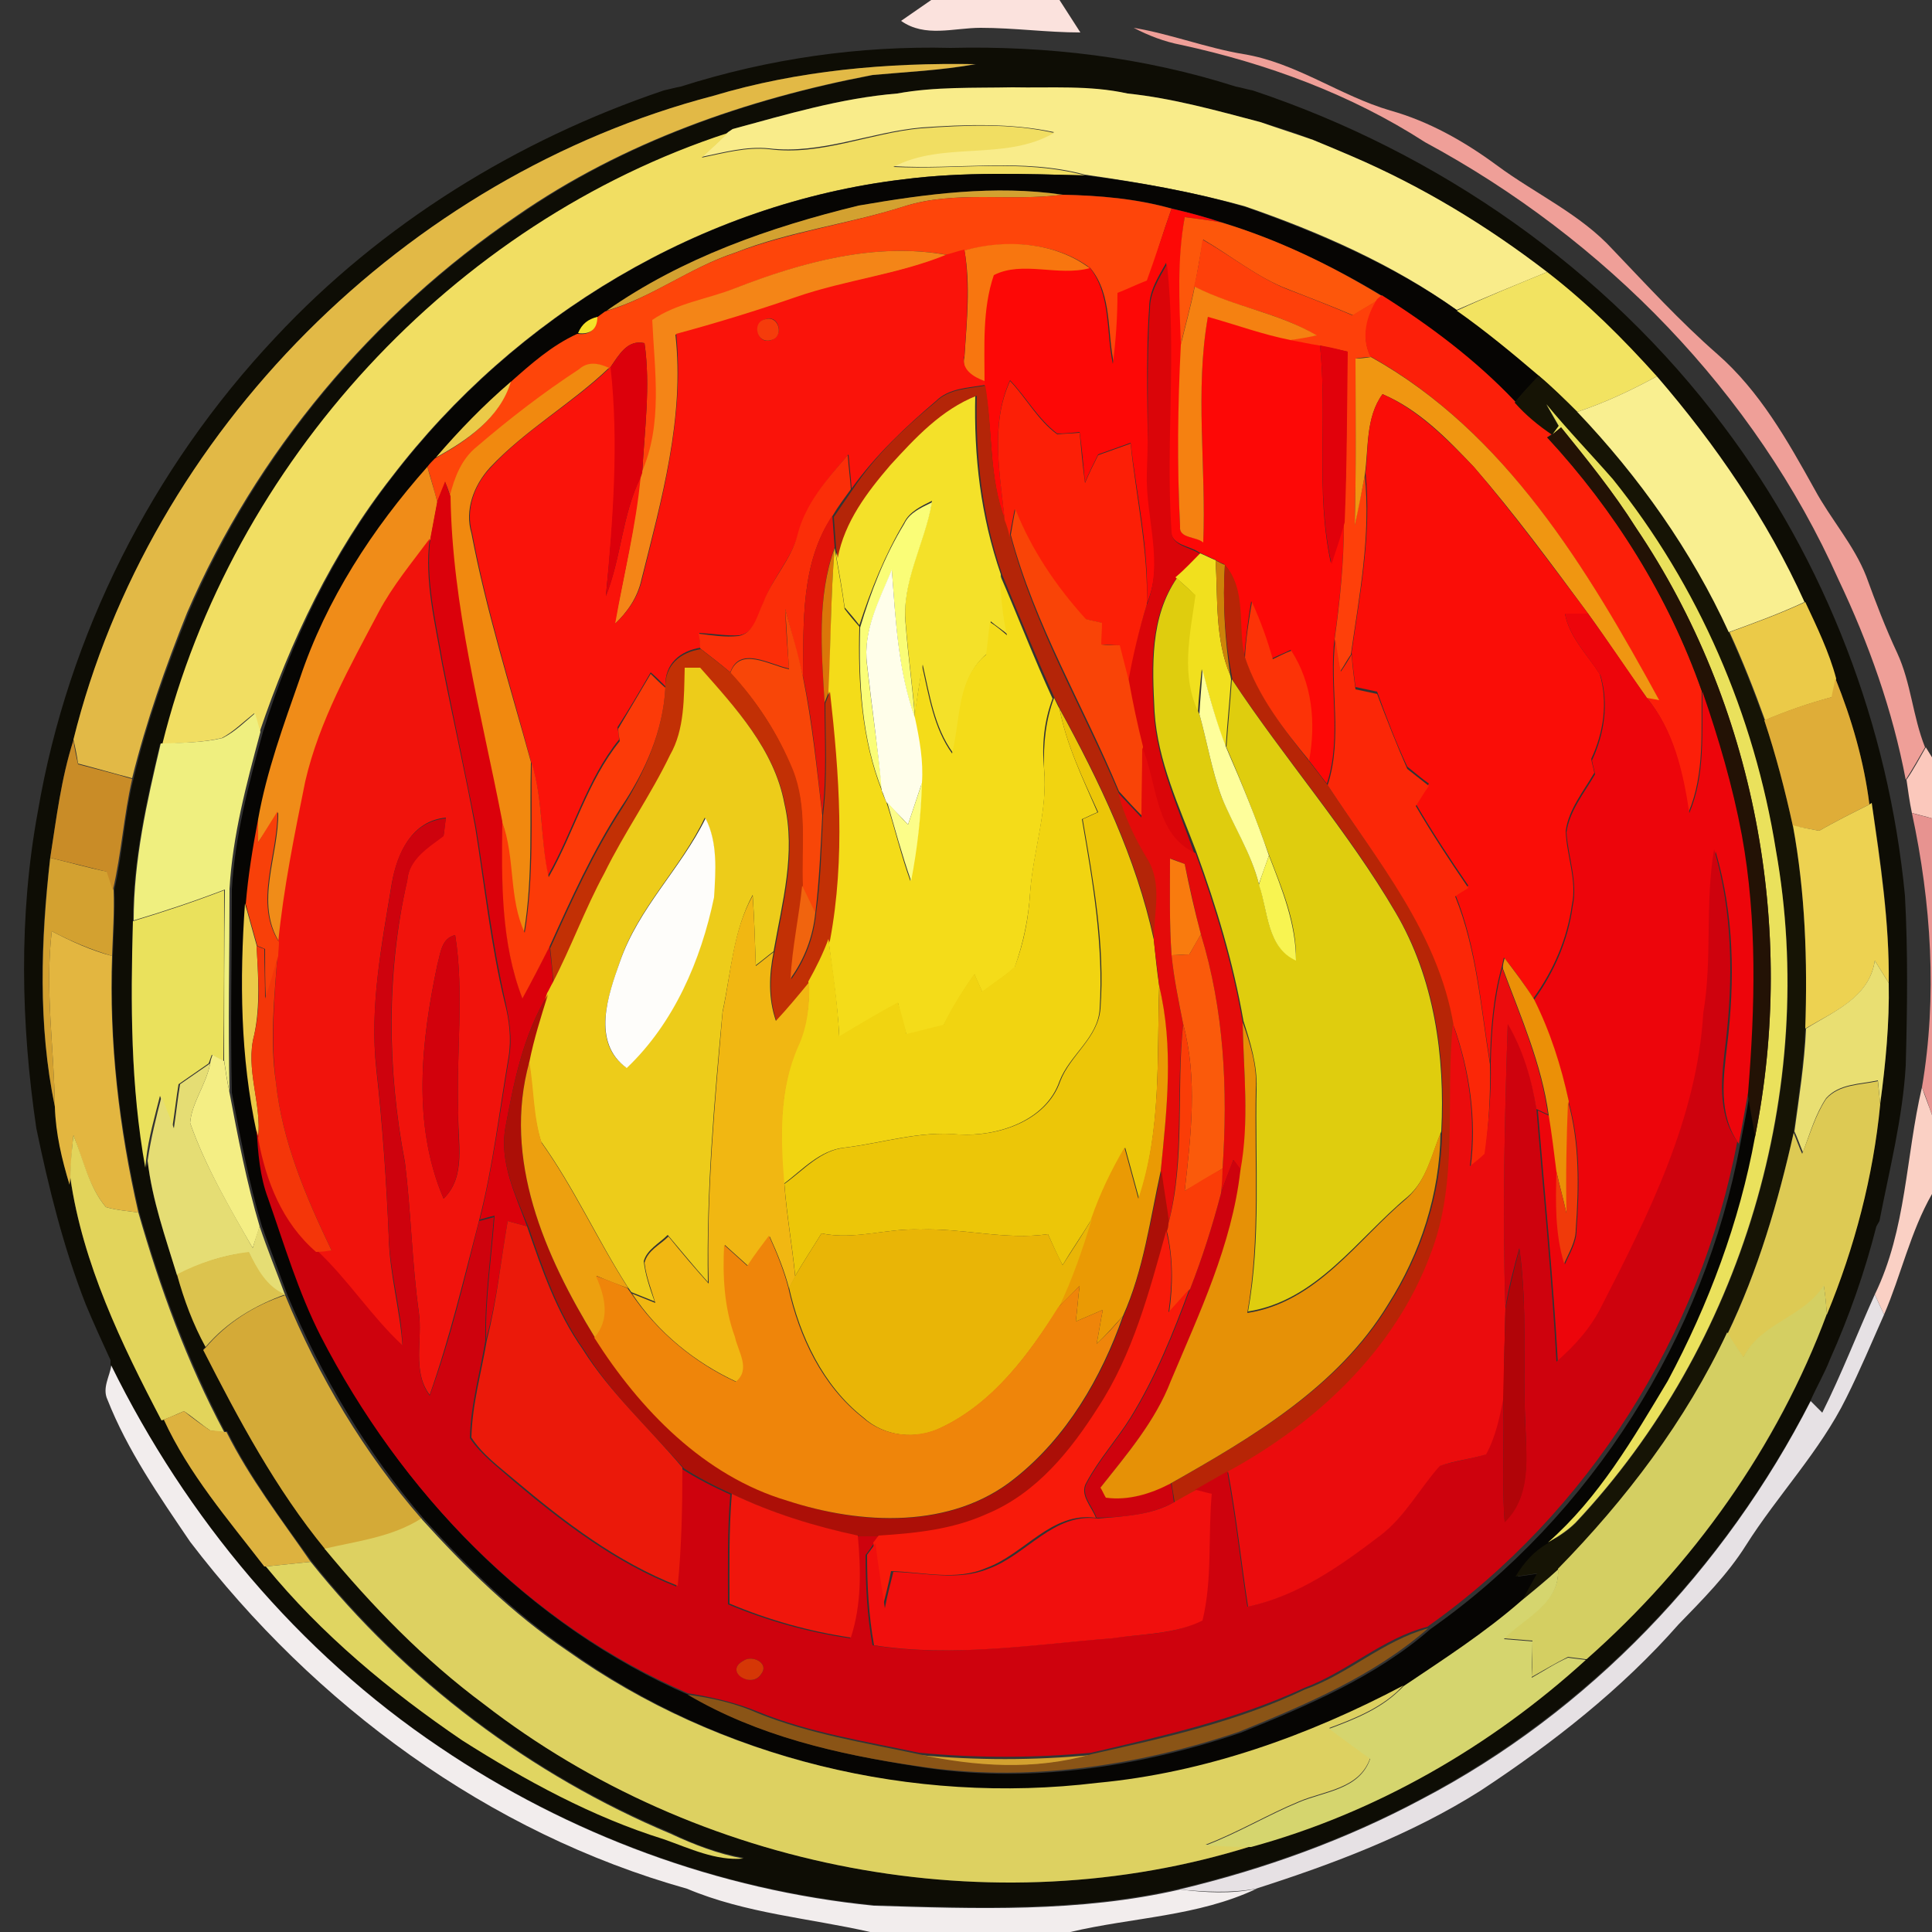 <?xml version="1.0" encoding="utf-8"?>
<!-- Generator: Adobe Illustrator 26.0.3, SVG Export Plug-In . SVG Version: 6.00 Build 0)  -->
<svg version="1.1" id="Layer_1" xmlns="http://www.w3.org/2000/svg" xmlns:xlink="http://www.w3.org/1999/xlink" x="0px" y="0px"
	 viewBox="0 0 250 250" style="enable-background:new 0 0 250 250;" xml:space="preserve">
<rect x="0" y="0" width="250" height="250" fill="#333333" stroke="none"/>
<style type="text/css">
	.st0{fill:#FBE2DD;}
	.st1{fill:#EF9F98;}
	.st2{fill:#0E0D05;}
	.st3{fill:#E2B946;}
	.st4{fill:#F9EC8A;}
	.st5{fill:#F1DE62;}
	.st6{fill:#060503;}
	.st7{fill:#D3A130;}
	.st8{fill:#FE450A;}
	.st9{fill:#FD0806;}
	.st10{fill:#FD570B;}
	.st11{fill:#F8760F;}
	.st12{fill:#FE400A;}
	.st13{fill:#F48517;}
	.st14{fill:#FA130A;}
	.st15{fill:#DA0509;}
	.st16{fill:#F2E361;}
	.st17{fill:#F58111;}
	.st18{fill:#FC1F09;}
	.st19{fill:#F4E129;}
	.st20{fill:#F53C0B;}
	.st21{fill:#DC000B;}
	.st22{fill:#E1010B;}
	.st23{fill:#F09611;}
	.st24{fill:#F1890F;}
	.st25{fill:#161405;}
	.st26{fill:#F9EF90;}
	.st27{fill:#EBCA48;}
	.st28{fill:#B42508;}
	.st29{fill:#FC1F06;}
	.st30{fill:#FA0D07;}
	.st31{fill:#EAE15C;}
	.st32{fill:#231205;}
	.st33{fill:#FB2E08;}
	.st34{fill:#F08C18;}
	.st35{fill:#DB010B;}
	.st36{fill:#FAFD77;}
	.st37{fill:#F94407;}
	.st38{fill:#E11309;}
	.st39{fill:#F1130C;}
	.st40{fill:#DB7609;}
	.st41{fill:#F4DC19;}
	.st42{fill:#F1E01E;}
	.st43{fill:#CD8309;}
	.st44{fill:#FFFEEA;}
	.st45{fill:#B72506;}
	.st46{fill:#DFCD0E;}
	.st47{fill:#F84608;}
	.st48{fill:#FC3307;}
	.st49{fill:#ED050B;}
	.st50{fill:#FB2707;}
	.st51{fill:#C23005;}
	.st52{fill:#EDCC1A;}
	.st53{fill:#FC3A08;}
	.st54{fill:#FEFE9B;}
	.st55{fill:#DFAD38;}
	.st56{fill:#F1D411;}
	.st57{fill:#EFEF7F;}
	.st58{fill:#ECC608;}
	.st59{fill:#C98C27;}
	.st60{fill:#E40B0A;}
	.st61{fill:#FBC8BC;}
	.st62{fill:#FCFD89;}
	.st63{fill:#EDD251;}
	.st64{fill:#F84009;}
	.st65{fill:#E79390;}
	.st66{fill:#CE020D;}
	.st67{fill:#FEFDFA;}
	.st68{fill:#F97B0E;}
	.st69{fill:#F8F451;}
	.st70{fill:#F1640E;}
	.st71{fill:#F1B712;}
	.st72{fill:#E3B640;}
	.st73{fill:#D2010C;}
	.st74{fill:#FA5A0B;}
	.st75{fill:#F43609;}
	.st76{fill:#EB9007;}
	.st77{fill:#E9DF72;}
	.st78{fill:#EB0C0D;}
	.st79{fill:#EA9A04;}
	.st80{fill:#AC0F07;}
	.st81{fill:#FA3D07;}
	.st82{fill:#E69106;}
	.st83{fill:#F4EE84;}
	.st84{fill:#E5DD74;}
	.st85{fill:#EDA00F;}
	.st86{fill:#DDCA54;}
	.st87{fill:#FAD0C4;}
	.st88{fill:#F03A0A;}
	.st89{fill:#E2D45B;}
	.st90{fill:#EB190A;}
	.st91{fill:#E9B506;}
	.st92{fill:#EF850A;}
	.st93{fill:#F81A0A;}
	.st94{fill:#DCC34E;}
	.st95{fill:#B10408;}
	.st96{fill:#D4CF62;}
	.st97{fill:#D4AA37;}
	.st98{fill:#E6E1E4;}
	.st99{fill:#F2EDED;}
	.st100{fill:#DDB23F;}
	.st101{fill:#F10F0D;}
	.st102{fill:#F0160C;}
	.st103{fill:#DDD161;}
	.st104{fill:#E0D561;}
	.st105{fill:#D5D56E;}
	.st106{fill:#8A5416;}
	.st107{fill:#D53706;}
</style>
<g id="_x23_fbe2ddff">
	<path class="st0" d="M120.5,0h16.6c0.9,1.4,1.8,2.8,2.7,4.2c-4.3,0-8.6-0.6-12.9-0.6c-3.5,0-7.2,1.3-10.3-0.9
		C117.9,1.8,119.2,0.9,120.5,0z"/>
</g>
<g id="_x23_ef9f98ff">
	<path class="st1" d="M146.7,3.6c4.8,0.8,9.4,2.6,14.2,3.4c6.8,1.1,12.5,5.4,19,7.3c5,1.4,9.6,4,13.8,7.1c5,3.7,10.8,6.3,15,10.9
		c4.4,4.6,8.7,9.3,13.5,13.5c5.5,4.8,9.1,11.2,12.6,17.5c2.1,3.9,5.1,7.2,6.7,11.3c1.2,3.3,2.5,6.7,4,9.9c1.8,3.9,2,8.2,3.6,12.2
		c-0.8,1.4-1.6,2.8-2.5,4.2c-1.7-9-4.8-17.7-8.7-25.9c-10.8-24.2-30.3-44.1-53.5-56.6c-9.6-6.2-20.5-10.2-31.6-12.6
		C150.7,5.4,148.6,4.6,146.7,3.6z"/>
</g>
<g id="_x23_0e0d05ff">
	<path class="st2" d="M88.1,11.2c11.3-3.6,23.1-5.3,34.9-5c12.5-0.3,25,1.2,36.9,5c0.6,0.1,1.6,0.4,2.2,0.5
		c24,8,45.7,23.1,60.9,43.4c13.3,17.6,21.4,38.9,23.5,60.8c0.4,7.3,0.3,14.7,0.1,22c-0.4,6.8-2.1,13.4-3.4,20.1l-0.4,0.7
		c-1.5,5.9-3.5,11.6-6,17.2c-0.7,1.8-1.7,3.5-2.5,5.3c-11.1,21.7-28.7,40.1-50.3,51.5c-9.9,5.3-20.5,9.1-31.4,11.7
		c-13,3-26.4,2.5-39.6,2.1c-20.1-2-39.5-9.2-56.2-20.5c-18.2-12.3-32.8-29.7-42.5-49.4c0-0.2,0-0.5,0-0.6c-1.1-2.4-2.2-4.8-3.2-7.2
		c-2.9-7.4-4.8-15.1-6.4-22.8c-2-13.5-2.3-27.5,0.2-41c3.9-22.9,14.8-44.4,30.7-61.3c13.7-14.7,31.3-25.6,50.3-32
		C86.4,11.6,87.5,11.3,88.1,11.2 M92.3,12.4C52.5,22.8,19.4,55.8,9.5,95.8c-1.6,4.9-2.2,10.1-3,15.2c-1.3,10.7-1.6,21.6,0.6,32.2
		C7.3,146.6,8,150,9,153.3l0.1-0.9c1.6,11.1,6.7,21.5,11.8,31.4l0.3-0.1c3.3,7,8.3,12.9,13,19l0.2,0c7.2,8.8,16,16.1,25.5,22.4
		c8.2,5.2,16.8,10,26.1,12.8c3.3,1.2,6.7,2.7,10.3,2.5c-3.3-0.6-6.4-1.7-9.4-3.2c-18.2-7.6-34.3-19.8-46.6-35.2
		c-3.9-5.4-7.9-10.8-10.9-16.8l-0.3,0c-4.7-9-8.3-18.6-11.1-28.4c-2.5-10.9-3.9-22-3.4-33.2c0.1-2.8,0.3-5.7,0.2-8.5
		c1.1-4.8,1.3-9.7,2.5-14.4c1.7-7.3,4.3-14.4,7.1-21.4c8.9-20.8,24-38.8,42.7-51.4c13.7-9.5,29.7-15.1,46-18.2
		c4.5-0.4,8.9-0.6,13.3-1.4C114.8,8.1,103.3,9.1,92.3,12.4 M94.8,16.7l-0.5,0.5C58.7,28.8,30.1,59.9,21.1,96.3l-0.4,0
		c-1.8,7.5-3.5,15.1-3.5,22.9c-0.3,10.7-0.4,21.4,1.8,31.9l0.1-1c0.5,5.1,2.3,9.9,3.8,14.8c1,3.2,2.2,6.4,3.7,9.4l-0.3,0.3
		c4.5,9,9.3,17.9,15.8,25.8c6.1,7.4,12.8,14.3,20.5,20.1c27.7,21.4,65.9,28.9,99.3,18.4c16.1-4.3,31-13,43.3-24.2l0.1,0
		c13.7-12.1,24.8-27.5,31.1-44.7c3.6-8.7,6-17.9,6.9-27.2c0.7-5.2,1.2-10.4,1.1-15.6c0.1-7.8-1-15.6-2.2-23.3l-0.3,0.2
		c-0.7-5.6-2.3-11-4.4-16.3c-0.9-3.4-2.5-6.7-4-9.9c-4.8-10.7-11.5-20.4-19.1-29.2c-4.4-4.8-9.1-9.4-14.2-13.5l0,0
		c-7.8-6-16.3-11.1-25.3-15c-1.7-0.7-3.3-1.4-5-2.1c-2.2-0.9-4.5-1.6-6.8-2.3c-5.7-1.5-11.3-3.1-17.2-3.7c-4.9-1-9.9-0.6-14.9-0.8
		c-5,0.1-10-0.1-14.9,0.8C108.8,12.7,101.8,14.8,94.8,16.7z"/>
</g>
<g id="_x23_e2b946ff">
	<path class="st3" d="M92.3,12.4c11-3.3,22.5-4.3,33.9-4.1c-4.4,0.8-8.9,1-13.3,1.4c-16.3,3.1-32.3,8.7-46,18.2
		C48.2,40.6,33.1,58.6,24.2,79.3c-2.8,7-5.3,14.1-7.1,21.4c-2.3-0.6-4.7-1.3-7-1.9c-0.1-0.8-0.4-2.3-0.6-3.1
		C19.4,55.8,52.5,22.8,92.3,12.4z"/>
</g>
<g id="_x23_f9ec8aff">
	<path class="st4" d="M94.8,16.7c7-1.9,14-4,21.3-4.6c4.9-0.9,10-0.7,14.9-0.8c5,0.1,10-0.3,14.9,0.8c5.8,0.6,11.5,2.2,17.2,3.7
		c2.3,0.8,4.5,1.5,6.8,2.3c1.7,0.7,3.4,1.4,5,2.1c9.1,3.9,17.5,9,25.3,15c-3.9,1.6-7.8,3.2-11.7,4.9c-8.3-5.9-17.8-10.1-27.4-13.4
		c-6.8-1.9-13.7-3.1-20.7-4.1c-8.1-2.2-16.6-0.6-24.8-1.1c6.5-3.4,14.3-0.8,20.8-4.4c-5.6-1.2-11.5-1-17.2-0.6
		c-6.6,0.6-13,3.5-19.7,2.7c-2.9-0.3-5.8,0.5-8.7,1.1c1.2-1.1,2.3-2.1,3.4-3.2L94.8,16.7z"/>
</g>
<g id="_x23_f1de62ff">
	<path class="st5" d="M99.5,19.3c6.7,0.9,13.1-2.1,19.7-2.7c5.7-0.4,11.6-0.7,17.2,0.6c-6.4,3.7-14.3,1-20.8,4.4
		c8.3,0.4,16.7-1.1,24.8,1.1c-7.8-0.2-15.7-0.5-23.5,0.5c-26.1,3.1-50.3,17.7-66.2,38.5c-7.7,9.8-13.1,21.2-17.1,33
		c-0.2-0.6-0.5-1.8-0.7-2.4c-1.4,1.1-2.7,2.4-4.2,3.2c-2.5,0.6-5.1,0.6-7.7,0.8c9-36.4,37.6-67.5,73.2-79.1
		c-1.1,1.1-2.3,2.2-3.4,3.2C93.7,19.8,96.6,19,99.5,19.3z"/>
</g>
<g id="_x23_060503ff">
	<path class="st6" d="M50.8,61.7C66.7,40.9,90.9,26.3,117,23.2c7.8-1,15.6-0.7,23.5-0.5c7,0.9,13.9,2.1,20.7,4.1
		c9.6,3.4,19.1,7.5,27.4,13.4c3.7,2.7,7.2,5.5,10.6,8.4c-1,1.1-2.1,2.2-3.1,3.4c-5.1-5.3-11.1-9.8-17.2-13.7
		c-6.5-3.9-13.4-7.2-20.7-9.5c-2.2-0.7-4.3-1.3-6.5-1.8c-4.6-1.3-9.3-1.7-14.1-1.8c-8.8-1.3-17.7-0.1-26.4,1.4
		c-11.5,2.8-22.9,6.7-32.6,13.6c-0.3,0.2-0.8,0.6-1.1,0.8c-1.2,0.2-2,0.9-2.5,2.1c-3.3,1.5-6.1,3.9-8.7,6.3c-3.5,3-6.8,6.3-9.7,9.8
		c-0.4,0.4-0.7,0.8-1,1.1c-7.1,8-13.1,17.2-16.6,27.4c-2.1,6-4.3,12-5.4,18.2c-0.7,3.6-1.3,7.3-1.6,11c-0.8,9.9-0.6,19.9,1.5,29.6
		c0.2,3,0.4,6,1.5,8.9c2.1,6,3.9,12.2,6.8,17.8c10.2,20,26.7,37.2,47.5,46.2c9,5.3,19.3,7.6,29.5,9.2c14,2.3,28.5,0.1,41.8-4.4
		c8.6-3.5,17.4-7.2,24.5-13.4c20.9-14.7,35.4-37.8,40.1-62.8c0.4-2.2,0.9-4.4,1.2-6.6c0.3,1.9,0.7,3.9,1,5.8
		c-2,11.1-6,21.8-11.3,31.6c-4.4,7.4-8.9,15.1-15.5,20.9c-1.9,1-3.2,2.5-4.2,4.3c0.7-0.1,2.1-0.3,2.8-0.4c-0.7,1.2-1.3,2.4-2,3.6
		c-4.7,4.2-10,7.5-15.2,11c-12.3,6.6-25.7,11.3-39.6,12.6c-23.9,2.9-48.9-3.1-68.6-17.1c-7.1-4.8-13.2-10.8-18.9-17.1
		c-7.4-8.6-13.3-18.5-17.7-29c-1.1-3-2.2-5.9-3.3-8.9c-1.7-5.7-2.8-11.5-3.9-17.3c-0.2-8.8,0-17.5,0-26.3c0.4-6.9,2.2-13.7,4-20.3
		C37.7,82.9,43.1,71.6,50.8,61.7z"/>
</g>
<g id="_x23_d3a130ff">
	<path class="st7" d="M111.1,26.6c8.7-1.5,17.6-2.7,26.4-1.4c-6.8,0.9-13.9-0.6-20.5,1.5c-7.2,2.3-14.8,3.2-21.9,6
		c-5.8,1.9-10.7,5.8-16.6,7.5C88.2,33.4,99.6,29.4,111.1,26.6z"/>
	<path class="st7" d="M6.5,111c2.5,0.6,4.9,1.3,7.4,1.8c0.2,0.6,0.6,1.8,0.8,2.4c0.1,2.8-0.1,5.7-0.2,8.5c-2.7-0.8-5.3-1.9-7.8-3.2
		c-0.9,7.6,0.3,15.1,0.4,22.7C4.9,132.6,5.3,121.7,6.5,111z"/>
	<path class="st7" d="M118.9,227.1c7.4,0.7,14.9,0.7,22.3,0C133.9,229.1,126.3,228.7,118.9,227.1z"/>
</g>
<g id="_x23_fe450aff">
	<path class="st8" d="M117,26.7c6.7-2.1,13.7-0.6,20.5-1.5c4.7,0.1,9.5,0.5,14.1,1.8c-1.1,3.1-2.1,6.3-3,9.5
		c-1.3,0.5-2.5,1.1-3.8,1.6c0,3.1-0.2,6.2-0.6,9.2c-1-4.2-0.2-9.1-3.1-12.6c-4.5-3.4-10.9-3.7-16.2-2.3c-0.6,0.1-1.7,0.5-2.2,0.6
		c-9.4-1.7-18.8,0.9-27.5,4.3c-3.5,1.5-7.5,2-10.7,4.1c0.3,6.6,1.5,13.5-1.4,19.8c0.3-5.6,1.1-11.2,0.3-16.8
		c-2.2-0.5-3.3,1.5-4.4,3.1l-0.2,0.2c-1.3-0.7-2.7-0.9-3.9,0.2c-4.6,3-9,6.4-13.1,10c-2,1.6-3,4-3.5,6.4c-0.2-0.6-0.4-1.3-0.7-1.9
		c-0.2,0.7-0.8,1.9-1,2.6c-0.4-1.5-0.8-3-1.3-4.6c0.3-0.4,0.7-0.8,1-1.1c4.1-2.2,8.3-5.2,9.7-9.8c2.7-2.4,5.4-4.8,8.7-6.3
		c1.6,0.2,2.4-0.5,2.5-2.1c0.3-0.2,0.8-0.6,1.1-0.8c5.9-1.7,10.8-5.6,16.6-7.5C102.2,30,109.8,29,117,26.7z"/>
</g>
<g id="_x23_fd0806ff">
	<path class="st9" d="M151.6,27c2.2,0.5,4.4,1.1,6.5,1.8c-1.6-0.3-3.2-0.5-4.8-0.7c-0.9,5.4-0.7,10.9-0.4,16.4
		c-0.4,7.8-0.6,15.7-0.2,23.5c-0.2,1.7,2.1,1.4,3,2.1c0.4-9.7-1.1-19.5,0.6-29.2c3.6,0.9,7.1,2.3,10.7,3c1.3,0.2,2.5,0.5,3.8,0.7
		c1,9.4-0.6,19,1.4,28.2c0.6-1.8,1.2-3.6,1.7-5.4c0,5.1-0.5,10.1-1.2,15.1c-0.8,6.3,1,12.8-1,18.9c-0.8-1-1.6-2.1-2.4-3.1
		c0.8-4.9,0.4-10-2.3-14.2c-0.8,0.4-1.6,0.7-2.4,1.1c-0.8-2.5-1.6-5-2.7-7.4c-0.4,2.4-0.7,4.8-0.9,7.2c-1-4,0.3-8.7-2.6-12
		c-0.3-0.1-0.9-0.4-1.2-0.6c-0.5-0.2-1.5-0.7-2-0.9c-1.2-0.9-3.6-0.9-3.7-2.8c-0.8-11.5,0.6-23.1-0.6-34.7c-1,1.8-2.2,3.6-2.2,5.8
		c-0.5,7-0.1,14-0.2,21c-0.3,5.8,2.3,11.7-0.1,17.3c0.3-7-1.3-13.9-2.1-20.8c-1.4,0.5-2.8,1-4.2,1.5c-0.6,1.2-1.2,2.4-1.7,3.6
		c-0.2-2.2-0.4-4.4-0.7-6.5c-1,0.1-1.9,0.2-2.9,0.2c-2.5-1.9-4-4.7-6.1-6.9c-2.6,5.7-1.3,12.1-0.7,18c-2.1-5.5-1.5-11.6-2.6-17.4
		c0-0.1,0-0.4-0.1-0.5c0-4.6-0.3-9.4,1.2-13.9c3.8-1.9,8.3,0.2,12.4-0.9c2.9,3.5,2.2,8.4,3.1,12.6c0.4-3.1,0.6-6.1,0.6-9.2
		c1.3-0.5,2.5-1.1,3.8-1.6C149.5,33.3,150.5,30.1,151.6,27z"/>
</g>
<g id="_x23_fd570bff">
	<path class="st10" d="M153.3,28.1c1.6,0.2,3.2,0.4,4.8,0.7c7.3,2.2,14.1,5.5,20.7,9.5l-0.4,0.5c-1.1,0.7-2.2,1.3-3.3,2
		c-2.8-1.2-5.7-2.3-8.5-3.4c-3.9-1.5-7.3-4.3-10.9-6.4c-0.4,2-0.7,4-1.1,6c-0.5,2.5-1.2,5-1.8,7.5C152.6,39.1,152.3,33.6,153.3,28.1
		z"/>
</g>
<g id="_x23_f8760fff">
	<path class="st11" d="M124.8,32.4c5.3-1.5,11.7-1.1,16.2,2.3c-4.1,1.1-8.7-1-12.4,0.9c-1.5,4.4-1.2,9.2-1.2,13.9
		c-1.4-0.6-3.1-1.5-2.6-3.3C125.1,41.5,125.6,36.9,124.8,32.4z"/>
</g>
<g id="_x23_fe400aff">
	<path class="st12" d="M155.6,31c3.7,2.1,7,4.8,10.9,6.4c2.9,1.1,5.7,2.2,8.5,3.4c1.1-0.7,2.2-1.3,3.3-2c-1.4,2.3-2.2,4.9-0.9,7.4
		c-0.5,0-1.5,0.1-2,0.2c0,7.2,0.1,14.4-0.1,21.6c0.4-2.2,0.9-4.3,1.3-6.5c0.8,7.8-0.7,15.5-1.8,23.2c-0.5,0.7-0.9,1.5-1.4,2.2
		c-0.2-1.4-0.5-2.8-0.7-4.2c0.7-5,1.2-10,1.2-15.1c0.4-7.4,0.3-14.7,0.4-22.1c-1.2-0.3-2.4-0.5-3.6-0.8c-1.3-0.2-2.6-0.5-3.8-0.7
		c0.9-0.2,2.6-0.5,3.4-0.6c-4.9-3-10.8-3.7-15.8-6.3C155,35.1,155.3,33,155.6,31z"/>
</g>
<g id="_x23_f48517ff">
	<path class="st13" d="M95.1,37.3c8.7-3.4,18.2-6,27.5-4.3c-6.3,2.5-13.1,3.3-19.5,5.5c-5.2,1.8-10.4,3.4-15.7,4.8
		C88.6,54.1,85.6,64.6,83,75c-0.5,2.3-1.8,4.2-3.5,5.8c1.2-6.3,2.7-12.6,3.3-19l0.2-0.6c2.8-6.3,1.7-13.2,1.4-19.8
		C87.6,39.2,91.6,38.7,95.1,37.3z"/>
</g>
<g id="_x23_fa130aff">
	<path class="st14" d="M103.1,38.4c6.4-2.2,13.2-2.9,19.5-5.5c0.5-0.1,1.6-0.5,2.2-0.6c0.7,4.6,0.3,9.2,0,13.7
		c-0.5,1.8,1.2,2.8,2.6,3.3c0,0.1,0,0.4,0.1,0.5c-2.2,0.4-4.7,0.4-6.4,2.1c-4,3.4-7.8,7-10.9,11.3c-0.1-1.5-0.3-2.9-0.4-4.4
		c-2.7,3.1-5.4,6.3-6.5,10.3c-0.9,3.2-3.3,5.6-4.4,8.7c-0.8,1.6-1.1,4-3.2,4.4c-1.7,0.1-3.4-0.2-5.2-0.3c0,0.5,0.1,1.5,0.2,1.9
		c-2.7,0.4-4.7,2.1-4.6,5c-0.6-0.6-1.2-1.2-1.9-1.8c-1.4,2.4-2.8,4.8-4.3,7.1c0.1,0.5,0.2,1.1,0.2,1.6c-4.2,5.2-5.9,11.8-9.2,17.6
		c-1-4.9-0.6-10-2.2-14.8C66.1,88.8,63,79.1,61.1,69c-0.9-3.1,0.3-6.3,2.4-8.5C68,55.6,74,52.3,78.9,47.6l0.2-0.2
		c1.1,9.9,0.3,19.8-0.7,29.7c2-5,2.1-10.5,4.5-15.4c-0.6,6.4-2.2,12.7-3.3,19c1.7-1.6,3-3.5,3.5-5.8c2.6-10.4,5.5-20.9,4.4-31.7
		C92.7,41.8,97.9,40.2,103.1,38.4 M99.1,41.3c-1.8,0.4-1.1,3.4,0.7,2.7C101.5,43.5,100.8,40.7,99.1,41.3z"/>
</g>
<g id="_x23_da0509ff">
	<path class="st15" d="M148.8,40c0-2.2,1.2-4,2.2-5.8c1.3,11.5-0.2,23.1,0.6,34.7c0.1,1.8,2.5,1.9,3.7,2.8c-1,1-2.1,2.1-3.1,3.2
		c-3.5,5.1-3.2,11.4-2.9,17.3c0.4,6.5,3.2,12.4,5.3,18.4c-5.4-2.4-5-9-6.9-13.7c-0.6-2.8-1.3-5.6-1.8-8.4c0.5-3.4,1.4-6.7,2.4-10
		c2.4-5.6-0.1-11.5,0.1-17.3C148.7,54,148.3,47,148.8,40z"/>
</g>
<g id="_x23_f2e361ff">
	<path class="st16" d="M200.2,35.2L200.2,35.2c5.2,4,9.8,8.6,14.2,13.5c-3.3,1.8-6.7,3.4-10.3,4.6c-1.6-1.6-3.3-3.2-5-4.7
		c-3.4-2.9-6.9-5.8-10.6-8.4C192.4,38.4,196.3,36.8,200.2,35.2z"/>
</g>
<g id="_x23_f58111ff">
	<path class="st17" d="M152.8,44.6c0.6-2.5,1.3-5,1.8-7.5c5.1,2.6,10.9,3.4,15.8,6.3c-0.9,0.2-2.6,0.5-3.4,0.6
		c-3.6-0.7-7.1-2-10.7-3c-1.7,9.6-0.2,19.5-0.6,29.2c-0.9-0.8-3.2-0.5-3-2.1C152.3,60.2,152.4,52.4,152.8,44.6z"/>
</g>
<g id="_x23_fc1f09ff">
	<path class="st18" d="M178.8,38.2c6.2,3.9,12.2,8.4,17.2,13.7c1.4,1.6,3.1,3,4.9,4.2l-0.7,0.5c8.8,9.5,15.8,20.7,20,32.8
		c-0.1,5.2,0.4,10.7-1.7,15.7c-0.8-5.3-2-10.7-5.5-14.9c0.4,0.1,1.2,0.2,1.6,0.3c-9.3-17-19.9-34.7-37.3-44.4
		c-1.2-2.5-0.5-5.2,0.9-7.4L178.8,38.2z"/>
</g>
<g id="_x23_f4e129ff">
	<path class="st19" d="M74.8,43.1c0.5-1.2,1.3-1.8,2.5-2.1C77.3,42.6,76.4,43.3,74.8,43.1z"/>
	<path class="st19" d="M115,60.1c3.2-3.5,6.7-7.2,11.2-9c-0.2,7.9,0.7,15.7,3.3,23.2c0.1,2.6,0.3,5.2,0.9,7.8
		c-0.7-0.6-1.5-1.1-2.2-1.7c-0.2,1.4-0.3,2.8-0.5,4.2c-3.8,3.2-3.3,8.5-4.4,12.8c-2.4-3.3-3-7.5-3.9-11.4c-0.4,2.3-0.8,4.5-1,6.8
		c-0.3-4-0.9-8.1-1.2-12.1c-0.6-5.6,2.5-10.5,3.4-15.9c-1.4,0.7-2.9,1.4-3.6,2.8c-2.5,4.2-4.3,8.7-5.8,13.3
		c-0.6-0.8-1.2-1.5-1.9-2.3c-0.3-2.2-0.7-4.5-1.1-6.7C109.1,67.5,112.1,63.6,115,60.1z"/>
</g>
<g id="_x23_f53c0bff">
	<path class="st20" d="M99.1,41.3c1.7-0.5,2.4,2.3,0.7,2.7C97.9,44.6,97.2,41.6,99.1,41.3z"/>
</g>
<g id="_x23_dc000bff">
	<path class="st21" d="M79,47.5c1.1-1.5,2.1-3.6,4.4-3.1c0.8,5.6,0,11.2-0.3,16.8l-0.2,0.6c-2.4,4.8-2.5,10.4-4.5,15.4
		C79.3,67.3,80.1,57.3,79,47.5z"/>
</g>
<g id="_x23_e1010bff">
	<path class="st22" d="M170.8,44.7c1.2,0.2,2.4,0.5,3.6,0.8c-0.1,7.4-0.1,14.8-0.4,22.1c-0.5,1.8-1.1,3.6-1.7,5.4
		C170.2,63.7,171.8,54.1,170.8,44.7z"/>
</g>
<g id="_x23_f09611ff">
	<path class="st23" d="M175.4,46.4c0.5,0,1.5-0.1,2-0.2c17.4,9.7,28,27.4,37.3,44.4c-0.4-0.1-1.2-0.2-1.6-0.3
		c-2.6-3.6-5-7.3-7.6-10.9c-4.8-6.5-9.5-12.9-14.8-19c-3.5-3.7-7.1-7.4-11.8-9.4c-2.2,3-1.8,7-2.3,10.5c-0.4,2.2-0.8,4.3-1.3,6.5
		C175.5,60.8,175.4,53.6,175.4,46.4z"/>
</g>
<g id="_x23_f1890fff">
	<path class="st24" d="M74.9,47.8c1.2-1.1,2.6-0.8,3.9-0.2c-4.8,4.6-10.8,8-15.4,12.9c-2.1,2.3-3.3,5.5-2.4,8.5
		c1.9,10,5,19.8,7.7,29.6c-0.2,7.3,0.3,14.7-0.9,22c-2.2-4.5-1.2-9.7-2.9-14.3c-2.7-13.9-6.5-27.8-6.7-42.1c0.6-2.4,1.5-4.8,3.5-6.4
		C65.9,54.2,70.3,50.8,74.9,47.8z"/>
</g>
<g id="_x23_161405ff">
	<path class="st25" d="M199.1,48.6c1.8,1.5,3.4,3.1,5,4.7c8,8.4,14.8,18,19.6,28.5c1.7,3.7,3.2,7.5,4.6,11.4
		c1.5,4.5,2.7,9.1,3.7,13.7c1.6,8.7,1.9,17.5,1.6,26.3c-0.2,4.5-0.9,8.9-1.5,13.3c-2,9-4.6,17.9-8.6,26.1
		c-5.4,11.4-13.1,21.6-21.9,30.6c-1.6,1.3-3.2,2.6-4.7,4c0.7-1.2,1.3-2.4,2-3.6c-0.7,0.1-2.1,0.3-2.8,0.4c1.1-1.8,2.4-3.3,4.2-4.3
		c1.3-0.8,2.6-1.6,3.6-2.6c21.5-22.9,31.5-56.1,25.9-87c-2.8-17.4-10.1-34.2-21.1-48c-2.8-3.3-5.9-6.4-8.6-9.7
		c0.4,0.7,1.2,2.1,1.6,2.8l-0.8,1.1c-1.8-1.2-3.5-2.6-4.9-4.2C197,50.8,198.1,49.7,199.1,48.6z"/>
</g>
<g id="_x23_f9ef90ff">
	<path class="st26" d="M204.1,53.3c3.6-1.2,7-2.8,10.3-4.6c7.6,8.8,14.3,18.6,19.1,29.2c-3.2,1.5-6.5,2.7-9.8,3.9
		C218.9,71.3,212.1,61.7,204.1,53.3z"/>
</g>
<g id="_x23_ebca48ff">
	<path class="st27" d="M56.4,59.2c3-3.5,6.2-6.8,9.7-9.8C64.7,54.1,60.4,57,56.4,59.2z"/>
	<path class="st27" d="M223.8,81.8c3.3-1.2,6.6-2.4,9.8-3.9c1.5,3.2,3.1,6.5,4,9.9c-0.1,0.6-0.4,1.8-0.5,2.4c-3,0.8-5.9,1.8-8.7,3
		C227,89.3,225.5,85.5,223.8,81.8z"/>
	<path class="st27" d="M33.2,146.5c-2.1-9.7-2.2-19.7-1.5-29.6c0.5,1.8,1,3.6,1.5,5.4c0.2,3.9,0.5,7.8-0.3,11.6
		c-1.2,4.4,1,8.9,0.5,13.4L33.2,146.5z"/>
</g>
<g id="_x23_b42508ff">
	<path class="st28" d="M121.1,52c1.7-1.7,4.2-1.7,6.4-2.1c1,5.8,0.4,11.8,2.6,17.4c0.2,0.5,0.5,1.6,0.7,2.2
		c3.1,11.7,9.3,22.1,14,33.2c0.9,3.1,2.2,6,3.9,8.8c1.9,3.1,0.8,6.8,0.7,10.2c-2.3-10.6-7-20.4-12.2-29.9c-0.2-0.4-0.5-1.1-0.7-1.4
		c-2.4-5.3-4.6-10.7-6.8-16c-2.6-7.5-3.5-15.3-3.3-23.2c-4.6,1.8-8,5.5-11.2,9c-3,3.5-5.9,7.3-6.8,12l-0.2-1.2
		c-0.1-1.4-0.2-2.7-0.3-4.1c0.8-1.2,1.6-2.3,2.4-3.5C113.2,59,117,55.4,121.1,52z"/>
</g>
<g id="_x23_fc1f06ff">
	<path class="st29" d="M130,67.3c-0.6-6-1.9-12.3,0.7-18c2.1,2.2,3.6,5.1,6.1,6.9c1-0.1,1.9-0.1,2.9-0.2c0.2,2.2,0.4,4.3,0.7,6.5
		c0.5-1.2,1.1-2.4,1.7-3.6c1.4-0.5,2.8-1,4.2-1.5c0.7,6.9,2.3,13.8,2.1,20.8c-1,3.3-1.8,6.6-2.4,10c-0.4-1.6-0.8-3.1-1.2-4.7
		c-0.8,0-1.6-0.1-2.4-0.1c0-0.9,0.1-1.9,0.1-2.8c-0.7-0.2-1.4-0.3-2.1-0.5c-3.8-4.2-7-8.9-9.1-14.2c-0.2,0.9-0.5,2.7-0.7,3.6
		C130.6,68.9,130.2,67.8,130,67.3z"/>
</g>
<g id="_x23_fa0d07ff">
	<path class="st30" d="M178.9,51c4.7,2.1,8.3,5.8,11.8,9.4c5.2,6.1,10,12.6,14.8,19c-0.7,0-2.2,0-3,0c0.6,3.1,2.9,5.3,4.5,7.8
		c1.1,3.7,0.5,7.6-1.1,11c0.1,0.6,0.3,1.2,0.4,1.8c-1.4,2.4-3.3,4.7-3.7,7.5c0.1,3.2,1.5,6.4,0.8,9.6c-0.6,4.4-2.4,8.5-5,12.1
		c-1.1-1.8-2.4-3.6-3.8-5.3c-0.1,0.3-0.2,1-0.3,1.3c-1.1,3.9-1.4,8.1-1.5,12.2c-1.2-7.3-1.7-14.8-4.5-21.7c0.6-0.4,1.2-0.7,1.7-1.1
		c-2.4-3.5-4.7-7-6.8-10.6c0.6-0.9,1.1-1.7,1.7-2.6c-1-0.7-1.9-1.5-2.8-2.2c-1.5-3.2-2.7-6.4-3.9-9.7c-0.9-0.2-1.9-0.4-2.8-0.6
		c-0.2-1.5-0.4-3-0.5-4.5c1.1-7.7,2.6-15.4,1.8-23.2C177.1,58,176.7,54,178.9,51z"/>
</g>
<g id="_x23_eae15cff">
	<path class="st31" d="M200.1,52.3c2.8,3.4,5.8,6.5,8.6,9.7c11.1,13.8,18.3,30.5,21.1,48c5.5,30.9-4.4,64.1-25.9,87
		c-1.1,1.1-2.4,1.9-3.6,2.6c6.6-5.8,11-13.4,15.5-20.9c5.3-9.9,9.3-20.6,11.3-31.6c5.4-26.9,0-56-15.4-78.8c-2.9-4.6-6.3-8.8-9.7-13
		l-1.1,0.9l0.8-1.1C201.3,54.4,200.5,53,200.1,52.3z"/>
	<path class="st31" d="M17.2,119.2c4-1.2,7.9-2.5,11.8-4c0,7.4,0,14.7-0.1,22.1c-0.4-0.2-1.1-0.6-1.5-0.8c-0.1,0.3-0.3,0.8-0.4,1.1
		c-1.3,0.9-2.6,1.8-3.9,2.7c-0.3,1.8-0.5,3.7-0.8,5.6c-0.5-1.4-1.1-2.7-1.6-4.1c-0.7,2.8-1.5,5.5-1.8,8.3l-0.1,1
		C16.9,140.6,16.9,129.9,17.2,119.2z"/>
</g>
<g id="_x23_231205ff">
	<path class="st32" d="M200.9,56.2l1.1-0.9c3.4,4.2,6.8,8.4,9.7,13c15.4,22.8,20.8,51.9,15.4,78.8c-0.3-1.9-0.7-3.9-1-5.8
		c0.9-11.1,1.2-22.3-0.8-33.3c-1.1-6.3-3-12.5-5.1-18.6c-4.3-12.2-11.3-23.4-20-32.8L200.9,56.2z"/>
</g>
<g id="_x23_fb2e08ff">
	<path class="st33" d="M103.2,69.2c1-4,3.8-7.2,6.5-10.3c0.1,1.5,0.3,2.9,0.4,4.4c-0.8,1.1-1.7,2.3-2.4,3.5
		c-4.1,6.1-3.7,13.7-3.8,20.8c-0.7-2.9-1.5-5.8-2.3-8.8c0.1,2.6,0.3,5.2,0.5,7.7c-2.5-0.5-6.4-3-7.6,0.5c-1.3-1.1-2.6-2.1-3.9-3.1
		c0-0.5-0.1-1.5-0.2-1.9c1.7,0.2,3.4,0.5,5.2,0.3c2-0.4,2.4-2.8,3.2-4.4C99.9,74.9,102.4,72.4,103.2,69.2z"/>
</g>
<g id="_x23_f08c18ff">
	<path class="st34" d="M55.3,60.4c0.4,1.5,0.9,3,1.3,4.6c-0.3,1.6-0.6,3.2-0.9,4.8c-2.3,3.1-4.8,6-6.6,9.5c-3.7,7-7.7,14.1-9.4,21.9
		c-1.4,6.9-2.8,13.8-3.5,20.8c-3.3-5.2-0.1-11.3-0.2-16.9c-0.8,1.3-1.7,2.6-2.6,3.9c0-0.8,0-2.3,0-3c1.1-6.2,3.3-12.2,5.4-18.2
		C42.2,77.6,48.2,68.4,55.3,60.4z"/>
</g>
<g id="_x23_db010bff">
	<path class="st35" d="M57.6,62.3c0.2,0.6,0.4,1.3,0.7,1.9c0.2,14.3,4,28.1,6.7,42.1c0,7.6-0.2,15.6,2.6,22.8
		c1.2-2.2,2.4-4.4,3.5-6.7c0.2,1.7,0.4,3.3,0.5,5c-0.2,0.3-0.5,1-0.7,1.3c-3.2,5.2-4.4,11.3-5.5,17.2c-0.8,4.5,1.3,8.7,2.8,12.8
		c-0.6-0.2-1.9-0.5-2.5-0.7c-0.9,5.1-1.4,10.3-2.8,15.3c-0.1-5.3,0.7-10.6,1.1-16c-0.5,0.1-1.5,0.4-1.9,0.5c1.7-6.9,2.6-14,3.8-21.1
		c0.4-2.4,0-4.8-0.5-7.1c-1.7-7.5-2.6-15.1-3.8-22.6c-1.4-7.1-2.9-14.1-4.3-21.2c-0.9-5.4-2.3-10.8-1.6-16.2
		c0.3-1.6,0.6-3.2,0.9-4.8C56.8,64.3,57.3,63,57.6,62.3z"/>
</g>
<g id="_x23_fafd77ff">
	<path class="st36" d="M117,67.8c0.7-1.5,2.2-2.1,3.6-2.8c-0.9,5.3-4,10.3-3.4,15.9c0.3,4,0.9,8.1,1.2,12.1
		c-2.2-6.1-2.5-12.7-3-19.2c-1.6,3.9-3.8,7.9-3.2,12.3c0.6,5.4,1.4,10.9,2,16.3c-2.7-6.7-3.1-14.1-2.9-21.2
		C112.7,76.5,114.5,71.9,117,67.8z"/>
</g>
<g id="_x23_f94407ff">
	<path class="st37" d="M131.4,65.9c2.1,5.3,5.3,10,9.1,14.2c0.7,0.2,1.4,0.3,2.1,0.5c0,0.9-0.1,1.9-0.1,2.8c0.8,0.1,1.6,0.1,2.4,0.1
		c0.4,1.6,0.8,3.1,1.2,4.7c0.5,2.8,1.1,5.6,1.8,8.4c0,3-0.1,6-0.1,9c-1-1-2-2.1-3-3.2c-4.6-11.1-10.9-21.5-14-33.2
		C130.9,68.6,131.2,66.8,131.4,65.9z"/>
</g>
<g id="_x23_e11309ff">
	<path class="st38" d="M103.9,87.5c0.1-7-0.3-14.6,3.8-20.8c0.1,1.4,0.2,2.7,0.3,4.1c-2.3,6.4-1.7,13.3-1.3,20
		c0,4.8,0.3,9.7-0.3,14.5C105.7,99.4,105.2,93.4,103.9,87.5z"/>
</g>
<g id="_x23_f1130cff">
	<path class="st39" d="M49,79.2c1.8-3.4,4.3-6.4,6.6-9.5c-0.7,5.5,0.7,10.9,1.6,16.2c1.4,7.1,3,14.1,4.3,21.2
		c1.2,7.5,2,15.2,3.8,22.6c0.6,2.3,0.9,4.7,0.5,7.1c-1.2,7-2,14.1-3.8,21.1c-2,7.6-3.8,15.2-6.4,22.6c-2.3-3.1-0.9-7.1-1.4-10.7
		c-0.9-6.4-1-12.9-1.8-19.4c-2.3-12-2.4-24.6,0.3-36.5c0.2-2.8,2.7-4.3,4.7-5.8c0.1-0.6,0.2-1.7,0.3-2.3c-4.4,0.4-6.3,4.6-7,8.5
		c-1.3,7.9-2.9,16-2,24.1c0.8,7.2,1.3,14.4,1.6,21.6c0.1,4.9,1.5,9.6,1.8,14.4c-4.1-3.8-7-8.6-11.2-12.4c0.5-0.1,1.5-0.2,2-0.2
		c-3.3-6.9-6.4-14.1-7.2-21.8c-0.7-5.4-0.2-10.9,0.2-16.3c0-0.4,0.1-1.3,0.1-1.8c0.7-7,2.1-13.9,3.5-20.8
		C41.3,93.3,45.3,86.2,49,79.2 M56.6,124.8c-2.1,9.9-3.3,20.7,0.8,30.3c3-2.9,1.8-7.4,1.9-11.1c-0.3-7.7,0.8-15.4-0.4-23
		C57.1,121.4,57,123.4,56.6,124.8z"/>
</g>
<g id="_x23_db7609ff">
	<path class="st40" d="M106.7,90.9c-0.4-6.7-1-13.6,1.3-20c-0.5,6.2-0.5,12.4-0.7,18.5L106.7,90.9z"/>
</g>
<g id="_x23_f4dc19ff">
	<path class="st41" d="M108,70.9l0.2,1.2c0.4,2.2,0.8,4.5,1.1,6.7c0.6,0.8,1.2,1.5,1.9,2.3c-0.2,7.1,0.3,14.6,2.9,21.2
		c0.1,0.4,0.4,1.1,0.6,1.5c1.1,3.4,1.9,6.9,3.1,10.2c0.8-4.2,1.4-8.4,1.4-12.7c0.2-2.8-0.3-5.7-0.9-8.4c0.3-2.3,0.7-4.5,1-6.8
		c0.9,3.9,1.5,8.1,3.9,11.4c1.1-4.4,0.6-9.7,4.4-12.8c0.2-1.4,0.3-2.8,0.5-4.2c0.8,0.5,1.5,1.1,2.2,1.7c-0.6-2.6-0.8-5.2-0.9-7.8
		c2.3,5.3,4.4,10.8,6.8,16c-1.1,2.9-1.4,6-1.1,9.1c0.5,5.4-1.4,10.6-1.8,16c-0.2,3.3-0.9,6.6-2,9.7c-1.3,1.2-2.8,2.1-4.2,3.2
		c-0.3-0.8-0.7-1.5-1-2.3c-1.5,2.1-2.8,4.3-4,6.6c-1.6,0.4-3.2,0.8-4.8,1.2c-0.4-1.3-0.8-2.7-1.1-4.1c-2.6,1.4-5.1,2.9-7.6,4.4
		c-0.2-4.2-0.9-8.4-1.4-12.6c1.9-10.7,1.2-21.5,0-32.2C107.5,83.2,107.5,77,108,70.9z"/>
</g>
<g id="_x23_f1e01eff">
	<path class="st42" d="M155.3,71.6c0.5,0.2,1.5,0.7,2,0.9c0.3,5-0.1,10.2,1.9,14.9c0,0.1,0.1,0.4,0.1,0.5c-0.2,2.9-0.5,5.8-0.7,8.8
		c-1.3-3.3-2.1-6.7-3.1-10.1c-0.2,1.9-0.4,3.8-0.5,5.7c-2.5-4.8-1.2-10.3-0.5-15.4c-0.8-0.8-1.6-1.5-2.4-2.2
		C153.3,73.7,154.3,72.6,155.3,71.6z"/>
</g>
<g id="_x23_cd8309ff">
	<path class="st43" d="M157.3,72.5c0.3,0.2,0.9,0.5,1.2,0.6c-0.3,4.8,0,9.6,0.7,14.3C157.2,82.7,157.6,77.5,157.3,72.5z"/>
</g>
<g id="_x23_fffeeaff">
	<path class="st44" d="M112.2,86c-0.6-4.4,1.6-8.4,3.2-12.3c0.5,6.5,0.8,13,3,19.2c0.6,2.8,1.1,5.6,0.9,8.4
		c-0.6,1.8-1.2,3.6-1.8,5.4c-0.9-1-1.9-1.9-2.8-2.9c-0.2-0.4-0.4-1.1-0.6-1.5C113.6,96.8,112.8,91.4,112.2,86z"/>
</g>
<g id="_x23_b72506ff">
	<path class="st45" d="M158.5,73.1c2.9,3.3,1.6,8,2.6,12c1.8,5,5,9.3,8.3,13.4c0.8,1,1.6,2.1,2.4,3.1c6.4,9.8,14.3,19,16.4,30.9
		c-1,9.9,0.8,20.3-2.9,29.8c-4.6,12.4-14.8,21.8-26.2,28.1c-1.4,0.8-2.8,1.6-4.2,2.4c-0.9,0.5-1.9,1.1-2.9,1.6
		c-0.1-0.8-0.3-1.7-0.4-2.5c10.6-6,21.7-12.5,28.2-23.2c4.2-6.6,6.7-14.4,6.8-22.2c0.5-9.7-0.9-19.8-5.9-28.3
		c-6.2-10.7-14.4-19.9-21.2-30.2c0-0.1-0.1-0.4-0.1-0.5C158.5,82.7,158.2,77.9,158.5,73.1z"/>
</g>
<g id="_x23_dfcd0eff">
	<path class="st46" d="M149.4,92.1c-0.3-5.9-0.6-12.2,2.9-17.3c0.8,0.8,1.6,1.5,2.4,2.2c-0.7,5.1-2,10.5,0.5,15.4
		c1,3.6,1.6,7.3,2.9,10.8c1.6,3.8,3.8,7.2,4.8,11.2c1.2,3.4,1,8.2,4.8,9.8c0.1-4.8-1.8-9.2-3.5-13.6c-1.7-4.7-3.5-9.3-5.5-13.9
		c0.2-2.9,0.5-5.8,0.7-8.8c6.8,10.3,15,19.6,21.2,30.2c5,8.5,6.4,18.6,5.9,28.3c-1.2,2.9-1.9,6.4-4.4,8.5
		c-6.5,5.4-11.7,13.4-20.6,14.8c1.7-9.5,0.9-19.2,1.1-28.9c0.1-3-0.8-5.9-1.7-8.7c-1.3-7.5-3.5-14.8-6.1-21.9
		C152.6,104.4,149.8,98.5,149.4,92.1z"/>
</g>
<g id="_x23_f84608ff">
	<path class="st47" d="M101.6,78.8c0.8,2.9,1.7,5.8,2.3,8.8c1.2,5.9,1.8,11.9,2.5,17.9c-0.2,4.2-0.4,8.5-0.9,12.7
		c-0.6-1.2-1.2-2.3-1.7-3.5c-0.2-5,0.7-10.3-1.3-15.1c-1.8-4.6-4.6-8.9-8-12.5c1.2-3.5,5.1-1,7.6-0.5
		C101.9,83.9,101.8,81.3,101.6,78.8z"/>
</g>
<g id="_x23_fc3307ff">
	<path class="st48" d="M161.1,85.1c0.1-2.4,0.5-4.8,0.9-7.2c1.1,2.4,2,4.9,2.7,7.4c0.8-0.4,1.6-0.8,2.4-1.1
		c2.7,4.2,3.2,9.3,2.3,14.2C166.1,94.4,162.8,90.1,161.1,85.1z"/>
</g>
<g id="_x23_ed050bff">
	<path class="st49" d="M202.5,79.4c0.7,0,2.2,0,3,0c2.6,3.6,5.1,7.3,7.6,10.9c3.5,4.2,4.7,9.6,5.5,14.9c2.1-5,1.6-10.4,1.7-15.7
		c2.1,6.1,3.9,12.2,5.1,18.6c2,11,1.7,22.2,0.8,33.3c-0.4,2.2-0.8,4.4-1.2,6.6c-2.7-3.8-2-8.5-1.5-12.8c1-8.3,0.9-16.9-1.5-25
		c-1.2,7-0.3,14.2-1.4,21.2c-0.9,13.6-7.1,26.1-13.2,38c-1.4,2.8-3.5,5-5.8,7.1c-0.6-10.9-1.7-21.9-2.6-32.8l1.5,0.7
		c0.4,2.4,0.7,4.9,1,7.3c-0.1,4-0.2,8.1,1,11.9c0.6-1.4,1.5-2.8,1.5-4.4c0.4-5.5,0.5-11.2-1-16.6c-1-4.5-2.5-9-4.5-13.2
		c2.6-3.6,4.4-7.7,5-12.1c0.7-3.2-0.6-6.4-0.8-9.6c0.4-2.8,2.3-5.1,3.7-7.5c-0.1-0.6-0.3-1.2-0.4-1.8c1.6-3.4,2.2-7.4,1.1-11
		C205.4,84.7,203.1,82.5,202.5,79.4z"/>
</g>
<g id="_x23_fb2707ff">
	<path class="st50" d="M171.8,101.6c2-6.2,0.2-12.6,1-18.9c0.2,1.4,0.4,2.8,0.7,4.2c0.5-0.7,0.9-1.4,1.4-2.2c0.1,1.5,0.3,3,0.5,4.5
		c0.9,0.2,1.9,0.4,2.8,0.6c1.2,3.2,2.5,6.5,3.9,9.7c0.9,0.7,1.9,1.5,2.8,2.2c-0.6,0.8-1.1,1.7-1.7,2.6c2.1,3.6,4.4,7.1,6.8,10.6
		c-0.6,0.4-1.2,0.7-1.7,1.1c2.8,6.9,3.3,14.4,4.5,21.7c0.1,3.9-0.2,7.9-0.6,11.8c-0.6,0.5-1.3,1.1-1.9,1.6
		c0.8-6.2-0.1-12.5-2.2-18.4C186.1,120.7,178.2,111.4,171.8,101.6z"/>
</g>
<g id="_x23_c23005ff">
	<path class="st51" d="M86.1,89c-0.1-2.9,1.9-4.6,4.6-5c1.3,1,2.6,2,3.9,3.1c3.4,3.7,6.1,7.9,8,12.5c1.9,4.8,1.1,10,1.3,15.1
		c-0.4,4-1.3,8-1.5,12c1.8-2.5,2.9-5.4,3.2-8.5c0.6-4.2,0.7-8.4,0.9-12.7c0.6-4.8,0.3-9.6,0.3-14.5l0.6-1.5c1.2,10.7,2,21.5,0,32.2
		c-0.8,1.9-1.6,3.7-2.6,5.5c-1.4,1.7-2.8,3.4-4.3,5c-1-2.9-0.9-5.9-0.3-8.9c1.1-6.3,2.9-12.8,1.4-19.1c-1.3-7.1-6.3-12.5-10.9-17.6
		c-0.5,0-1.5,0-2,0c-0.1,3.9,0,8-1.8,11.6c-2.5,5.3-6,10.1-8.5,15.3c-2.5,4.6-4.2,9.5-6.7,14.2c-0.2-1.7-0.3-3.3-0.5-5
		c2.8-6.2,5.6-12.4,9.3-18.1C83.5,99.8,85.8,94.6,86.1,89z"/>
</g>
<g id="_x23_edcc1aff">
	<path class="st52" d="M88.6,86.4c0.5,0,1.5,0,2,0c4.6,5.2,9.6,10.6,10.9,17.6c1.5,6.4-0.3,12.8-1.4,19.1c-0.8,0.6-1.5,1.2-2.3,1.8
		c-0.1-3-0.2-6.1-0.4-9.1c-2.5,4.6-2.8,10-3.9,15.1c-1.1,11.7-2.1,23.3-1.9,35c-1.8-2-3.5-4.1-5.2-6.1c-1.1,1.1-2.7,1.9-3.1,3.4
		c0.2,1.8,0.8,3.5,1.4,5.2c-1-0.4-2-0.8-3-1.2l-0.5-0.7c-3.9-6.1-6.9-12.8-11.2-18.8c-1.1-3.4-1-7-1.6-10.5c0.6-2.9,1.5-5.8,2.4-8.7
		c0.2-0.3,0.5-1,0.7-1.3c2.4-4.6,4.2-9.6,6.7-14.2c2.6-5.3,6-10.1,8.5-15.3C88.6,94.4,88.5,90.3,88.6,86.4 M80.2,124.5
		c-1.5,4.3-3.7,10.4,0.8,13.6c6.2-5.8,9.7-13.9,11.3-22.1c0.2-3.4,0.6-7-1.1-10.2C88.1,112.4,82.5,117.5,80.2,124.5z"/>
</g>
<g id="_x23_fc3a08ff">
	<path class="st53" d="M84.2,87.2c0.6,0.6,1.2,1.2,1.9,1.8c-0.3,5.6-2.6,10.8-5.7,15.4c-3.7,5.7-6.5,11.9-9.3,18.1
		c-1.1,2.2-2.3,4.5-3.5,6.7c-2.8-7.2-2.7-15.2-2.6-22.8c1.7,4.7,0.8,9.8,2.9,14.3c1.2-7.3,0.8-14.7,0.9-22c1.5,4.8,1.1,9.9,2.2,14.8
		c3.3-5.8,5-12.4,9.2-17.6c-0.1-0.5-0.2-1.1-0.2-1.6C81.4,91.9,82.8,89.6,84.2,87.2z"/>
</g>
<g id="_x23_fefe9bff">
	<path class="st54" d="M155.6,86.7c0.9,3.4,1.8,6.8,3.1,10.1c2,4.6,3.9,9.2,5.5,13.9c-0.4,1.2-0.9,2.5-1.3,3.7
		c-1-4-3.3-7.5-4.8-11.2c-1.3-3.5-1.9-7.2-2.9-10.8C155.3,90.5,155.5,88.6,155.6,86.7z"/>
</g>
<g id="_x23_dfad38ff">
	<path class="st55" d="M237.5,87.8c2.1,5.2,3.7,10.7,4.4,16.3c-2.2,1.1-4.4,2.2-6.5,3.4c-1.1-0.2-2.2-0.4-3.4-0.6
		c-1-4.6-2.2-9.2-3.7-13.7c2.8-1.2,5.7-2.2,8.7-3C237.1,89.6,237.4,88.4,237.5,87.8z"/>
</g>
<g id="_x23_f1d411ff">
	<path class="st56" d="M136.4,90.3c0.2,0.4,0.5,1.1,0.7,1.4c0.9,4.7,3,9,4.9,13.4c-0.5,0.2-1.5,0.7-2,0.9c1.4,8.1,2.8,16.2,2.3,24.5
		c-0.2,3.8-3.9,6-5.2,9.4c-1.8,5.2-8.1,7.2-13.1,6.9c-5-0.5-9.8,1.1-14.7,1.7c-3.2,0.3-5.5,2.9-7.9,4.7c-0.5-6-0.6-12.2,1.8-17.9
		c1.2-2.6,1.6-5.4,1.4-8.3c1-1.8,1.9-3.6,2.6-5.5c0.6,4.2,1.2,8.4,1.4,12.6c2.5-1.5,5-3,7.6-4.4c0.4,1.4,0.8,2.7,1.1,4.1
		c1.6-0.4,3.2-0.8,4.8-1.2c1.1-2.3,2.5-4.5,4-6.6c0.3,0.8,0.7,1.5,1,2.3c1.4-1.1,2.9-2,4.2-3.2c1.2-3.1,1.8-6.4,2-9.7
		c0.4-5.4,2.3-10.6,1.8-16C135,96.3,135.3,93.2,136.4,90.3z"/>
</g>
<g id="_x23_efef7fff">
	<path class="st57" d="M28.8,95.5c1.6-0.8,2.9-2.1,4.2-3.2c0.2,0.6,0.5,1.8,0.7,2.4c-1.8,6.7-3.6,13.4-4,20.3c0,8.8-0.2,17.5,0,26.3
		c-0.3-1.4-0.5-2.7-0.7-4.1c0-7.4,0-14.7,0.1-22.1c-3.9,1.5-7.8,2.8-11.8,4c0-7.8,1.7-15.3,3.5-22.9l0.4,0
		C23.7,96.1,26.3,96.1,28.8,95.5z"/>
</g>
<g id="_x23_ecc608ff">
	<path class="st58" d="M137.1,91.7c5.2,9.5,9.9,19.3,12.2,29.9c0.2,2,0.4,4,0.7,6c-0.3,9.2,0.3,18.6-2.6,27.5
		c-0.6-2.2-1.2-4.4-1.8-6.6c-1.7,2.9-3.2,6-4.3,9.2c-1.2,2-2.6,4-3.8,6c-0.7-1.3-1.3-2.7-1.9-4c-5.5,0.8-11-0.8-16.5-0.6
		c-4.3-0.2-8.5,1.4-12.8,0.5c-1.1,1.8-2.3,3.6-3.4,5.5c-0.4-4-1.1-7.9-1.4-11.9c2.5-1.8,4.7-4.4,7.9-4.7c4.9-0.6,9.7-2.2,14.7-1.7
		c5,0.3,11.3-1.7,13.1-6.9c1.3-3.4,4.9-5.6,5.2-9.4c0.6-8.2-0.9-16.4-2.3-24.5c0.5-0.2,1.5-0.7,2-0.9
		C140.1,100.7,138,96.4,137.1,91.7z"/>
</g>
<g id="_x23_c98c27ff">
	<path class="st59" d="M6.5,111c0.8-5.1,1.4-10.2,3-15.2c0.1,0.8,0.4,2.3,0.6,3.1c2.3,0.6,4.7,1.2,7,1.9c-1.1,4.8-1.4,9.7-2.5,14.4
		c-0.2-0.6-0.6-1.8-0.8-2.4C11.4,112.2,9,111.6,6.5,111z"/>
</g>
<g id="_x23_e40b0aff">
	<path class="st60" d="M147.8,96.7c2,4.7,1.6,11.3,6.9,13.7c2.6,7.1,4.8,14.4,6.1,21.9c0.1,6.3,0.9,12.7-0.2,19.1
		c-0.3-0.3-0.8-1-1-1.3c-0.5,1.4-1.1,2.8-1.6,4.3c0.1-0.8,0.1-2.4,0.2-3.2c0.7-10.2,0.2-20.5-2.8-30.3c-0.8-3-1.4-6-2.1-9.1
		c-0.5-0.2-1.4-0.6-1.9-0.7c0,4.2-0.1,8.3,0.2,12.5c0.3,3,0.9,6,1.5,8.9c-1,8.6,0.2,17.3-1.9,25.8c-0.3-2.3-0.7-4.5-1-6.8
		c0.8-8,1.6-16-0.2-23.9c-0.2-2-0.5-4-0.7-6c0-3.4,1.1-7.1-0.7-10.2c-1.7-2.8-3.1-5.7-3.9-8.8c1,1.1,2,2.1,3,3.2
		C147.7,102.8,147.8,99.8,147.8,96.7z"/>
</g>
<g id="_x23_fbc8bcff">
	<path class="st61" d="M249.2,96.7L250,98v7.9c-0.6-0.2-1.9-0.5-2.6-0.7c-0.3-1.4-0.5-2.9-0.7-4.3C247.6,99.6,248.4,98.1,249.2,96.7
		z"/>
</g>
<g id="_x23_fcfd89ff">
	<path class="st62" d="M117.5,106.7c0.6-1.8,1.2-3.6,1.8-5.4c-0.1,4.3-0.6,8.5-1.4,12.7c-1.2-3.4-2.1-6.8-3.1-10.2
		C115.7,104.8,116.6,105.8,117.5,106.7z"/>
</g>
<g id="_x23_edd251ff">
	<path class="st63" d="M235.4,107.5c2.1-1.2,4.3-2.3,6.5-3.4l0.3-0.2c1.1,7.7,2.3,15.5,2.2,23.3c-0.6-1-1.2-1.9-1.8-2.9
		c-0.7,4.8-5.3,6.6-9,8.8c0.3-8.8,0-17.6-1.6-26.3C233.2,107.1,234.3,107.3,235.4,107.5z"/>
</g>
<g id="_x23_f84009ff">
	<path class="st64" d="M35.9,105c0.1,5.6-3.1,11.8,0.2,16.9c0,0.5-0.1,1.3-0.1,1.8c-0.4,1.8-1,3.7-1.6,5.5c-0.1-2.1-0.1-4.3-0.1-6.4
		c-0.2-0.1-0.7-0.3-1-0.4c-0.5-1.8-1-3.6-1.5-5.4c0.3-3.7,0.9-7.3,1.6-11c0,0.8,0,2.3,0,3C34.2,107.7,35.1,106.3,35.9,105z"/>
</g>
<g id="_x23_e79390ff">
	<path class="st65" d="M247.4,105.2c0.6,0.2,1.9,0.5,2.6,0.7v38.4c-0.4-1.2-0.8-2.4-1.3-3.6C250.7,129,249.9,116.8,247.4,105.2z"/>
</g>
<g id="_x23_ce020dff">
	<path class="st66" d="M50.7,114.4c0.6-3.9,2.5-8.1,7-8.5c-0.1,0.6-0.2,1.7-0.3,2.3c-2,1.5-4.5,3-4.7,5.8
		c-2.8,11.9-2.6,24.5-0.3,36.5c0.8,6.4,0.9,12.9,1.8,19.4c0.5,3.6-0.9,7.6,1.4,10.7c2.7-7.3,4.5-15,6.4-22.6
		c0.5-0.1,1.5-0.4,1.9-0.5c-0.4,5.3-1.2,10.6-1.1,16c-0.7,4.2-1.9,8.3-2,12.6c1.5,2.2,3.7,3.8,5.6,5.5c6.4,5.4,13.2,10.6,21.1,13.7
		c0.6-5.1,0.6-10.2,0.6-15.3c2,1.3,4.2,2.4,6.4,3.4c-0.4,4.7-0.3,9.5-0.3,14.2c5,2.1,10.3,3.6,15.8,4.4c1.4-4.3,1.3-8.8,0.9-13.2
		c0.7,0,2.2,0,2.9,0c-0.2,0.2-0.5,0.7-0.7,0.9c-0.3,0.4-0.8,1.2-1.1,1.5c0,3.9,0.2,7.9,0.9,11.7c10.2,1.6,20.5-0.1,30.8-0.9
		c3.9-0.6,8.1-0.4,11.7-2.3c1.4-5.3,0.7-11,1.2-16.4c-0.5-0.1-1.5-0.4-2-0.5c1.4-0.8,2.8-1.6,4.2-2.4c1.1,5.8,1.7,11.7,2.6,17.5
		c6.4-1.4,11.9-5.2,17.1-9.2c3.3-2.4,5.1-6.1,7.7-9c1.9-0.6,4-0.9,6-1.5c1.3-2.3,1.8-5,2.3-7.6c0.2,5.4-0.2,10.8,0.2,16.2
		c3.3-3.1,2.8-7.8,2.7-12c-0.4-7.8,0.3-15.6-0.8-23.3c-0.7,2.5-1.4,5.1-1.8,7.7c-0.4-12.2-0.1-24.5,0.3-36.8c2,3.3,3.1,7.1,3.7,11
		c0.9,10.9,2,21.8,2.6,32.8c2.3-2,4.4-4.3,5.8-7.1c6.1-11.9,12.4-24.4,13.2-38c1.2-7,0.2-14.2,1.4-21.2c2.4,8.1,2.5,16.7,1.5,25
		c-0.5,4.3-1.2,9.1,1.5,12.8c-4.7,25-19.3,48.1-40.1,62.8c-5.8,1.5-10.3,5.8-15.9,7.9c-8.8,4.1-18.2,6.2-27.6,8.4
		c-7.4,0.7-14.9,0.7-22.3,0c-7-1.5-14.2-2.6-20.8-5.3c-2.9-1.2-6-1.9-9.1-2.4c-20.8-9-37.2-26.2-47.5-46.2
		c-2.9-5.7-4.7-11.8-6.8-17.8c-1.1-2.9-1.3-5.9-1.5-8.9l0.2,0.8c1,5.5,3.2,11,7.5,14.7c4.1,3.8,7.1,8.6,11.2,12.4
		c-0.2-4.9-1.7-9.6-1.8-14.4c-0.3-7.2-0.8-14.4-1.6-21.6C47.8,130.4,49.4,122.3,50.7,114.4 M96.2,214.9c-2.6,1.4,1.2,3.7,2.3,1.7
		C99.6,215.2,97.3,214.1,96.2,214.9z"/>
	<path class="st66" d="M159.6,150.1c0.3,0.3,0.8,1,1,1.3c-1.1,9.6-5.3,18.4-9,27.2c-2,5.2-5.7,9.5-9.1,13.8c0.2,0.3,0.5,1,0.7,1.3
		c2.9,0.5,5.7-0.5,8.3-1.8c0.2,0.8,0.3,1.7,0.4,2.5c-3.1,1.7-6.6,1.9-10,2c-0.5-1.5-2.2-3-1.2-4.6c1.6-3,3.9-5.5,5.7-8.4
		c3.2-5.2,5.5-10.9,7.6-16.6c1.6-4.1,2.9-8.2,4-12.4C158.5,152.9,159,151.5,159.6,150.1z"/>
</g>
<g id="_x23_fefdfaff">
	<path class="st67" d="M80.2,124.5c2.4-7,7.9-12.1,11.1-18.6c1.6,3.1,1.3,6.8,1.1,10.2c-1.7,8.2-5.2,16.3-11.3,22.1
		C76.5,134.9,78.7,128.7,80.2,124.5z"/>
</g>
<g id="_x23_f97b0eff">
	<path class="st68" d="M151.4,111.1c0.5,0.2,1.4,0.5,1.9,0.7c0.6,3,1.3,6.1,2.1,9.1c-0.5,0.9-1,1.7-1.5,2.6c-0.6,0-1.7,0.1-2.3,0.1
		C151.3,119.4,151.4,115.2,151.4,111.1z"/>
</g>
<g id="_x23_f8f451ff">
	<path class="st69" d="M164.2,110.7c1.7,4.4,3.5,8.8,3.5,13.6c-3.8-1.7-3.6-6.4-4.8-9.8C163.3,113.1,163.8,111.9,164.2,110.7z"/>
</g>
<g id="_x23_f1640eff">
	<path class="st70" d="M103.8,114.6c0.6,1.2,1.1,2.3,1.7,3.5c-0.3,3.1-1.4,6-3.2,8.5C102.5,122.6,103.4,118.6,103.8,114.6z"/>
</g>
<g id="_x23_f1b712ff">
	<path class="st71" d="M93.5,131c1.1-5.1,1.3-10.5,3.9-15.1c0.2,3,0.3,6,0.4,9.1c0.8-0.6,1.5-1.2,2.3-1.8c-0.6,3-0.7,6,0.3,8.9
		c1.5-1.6,2.9-3.3,4.3-5c0.1,2.8-0.2,5.7-1.4,8.3c-2.5,5.6-2.3,11.9-1.8,17.9c0.3,4,1,7.9,1.4,11.9c-0.2,0.4-0.6,1.1-0.8,1.5
		c-0.6-2.3-1.5-4.5-2.5-6.7c-0.9,1.3-1.9,2.5-2.8,3.8c-1-0.9-2-1.8-3-2.7c-0.2,4,0,8.1,1.4,11.9c0.4,1.9,2.1,4.2,0.1,5.8
		c-5.4-2.5-10.2-6.4-13.5-11.4c1,0.4,2,0.8,3,1.2c-0.5-1.7-1.2-3.4-1.4-5.2c0.4-1.6,2-2.3,3.1-3.4c1.7,2.1,3.4,4.1,5.2,6.1
		C91.4,154.3,92.5,142.7,93.5,131z"/>
</g>
<g id="_x23_e3b640ff">
	<path class="st72" d="M6.7,120.5c2.5,1.3,5.1,2.5,7.8,3.2c-0.4,11.2,0.9,22.3,3.4,33.2c-1.4-0.2-2.8-0.3-4.2-0.7
		c-2.2-2.6-3-6.2-4.2-9.3c-0.2,1.8-0.3,3.7-0.4,5.5L9,153.3c-1-3.3-1.8-6.6-1.9-10.1C7,135.6,5.8,128.1,6.7,120.5z"/>
</g>
<g id="_x23_d2010cff">
	<path class="st73" d="M56.6,124.8c0.4-1.4,0.5-3.4,2.3-3.8c1.2,7.6,0.1,15.4,0.4,23c-0.2,3.7,1.1,8.2-1.9,11.1
		C53.3,145.6,54.5,134.8,56.6,124.8z"/>
</g>
<g id="_x23_fa5a0bff">
	<path class="st74" d="M155.4,120.9c3,9.8,3.5,20.1,2.8,30.3c-1.6,1-3.2,2-4.9,2.9c0.8-7.2,1.7-14.5-0.2-21.6
		c-0.6-3-1.2-5.9-1.5-8.9c0.6,0,1.7-0.1,2.3-0.1C154.4,122.6,154.9,121.7,155.4,120.9z"/>
</g>
<g id="_x23_f43609ff">
	<path class="st75" d="M33.2,122.4c0.2,0.1,0.7,0.3,1,0.4c0,2.1,0.1,4.3,0.1,6.4c0.6-1.8,1.2-3.6,1.6-5.5c-0.4,5.4-1,10.9-0.2,16.3
		c0.8,7.7,3.9,14.9,7.2,21.8c-0.5,0.1-1.5,0.2-2,0.2c-4.4-3.8-6.5-9.2-7.5-14.7c0.5-4.5-1.7-8.9-0.5-13.4
		C33.8,130.1,33.4,126.2,33.2,122.4z"/>
</g>
<g id="_x23_eb9007ff">
	<path class="st76" d="M194.7,124c1.3,1.7,2.6,3.4,3.8,5.3c2.1,4.2,3.5,8.6,4.5,13.2c-0.2,4.8-0.3,9.7-0.3,14.5
		c-0.4-1.8-0.9-3.6-1.3-5.4c-0.3-2.4-0.6-4.9-1-7.3c-0.9-6.6-3.6-12.7-5.9-18.9C194.4,125,194.6,124.4,194.7,124z"/>
</g>
<g id="_x23_e9df72ff">
	<path class="st77" d="M242.6,124.3c0.6,1,1.2,1.9,1.8,2.9c0.1,5.2-0.4,10.4-1.1,15.6c-0.1-0.7-0.2-2.2-0.3-3
		c-2.3,0.5-5,0.4-6.7,2.3c-1.4,2.1-2.1,4.6-3,7c-0.3-0.7-0.8-2.1-1.1-2.7c0.6-4.4,1.3-8.8,1.5-13.3
		C237.2,130.9,241.9,129.1,242.6,124.3z"/>
</g>
<g id="_x23_eb0c0dff">
	<path class="st78" d="M192.9,137.5c0.1-4.1,0.4-8.2,1.5-12.2c2.3,6.2,5,12.3,5.9,18.9l-1.5-0.7c-0.6-3.8-1.7-7.6-3.7-11
		c-0.4,12.2-0.7,24.5-0.3,36.8c-0.1,3.8-0.2,7.6-0.2,11.3c-0.5,2.6-1,5.2-2.3,7.6c-2,0.6-4,0.8-6,1.5c-2.6,2.9-4.5,6.6-7.7,9
		c-5.1,3.9-10.6,7.8-17.1,9.2c-0.9-5.8-1.5-11.7-2.6-17.5c11.4-6.2,21.6-15.7,26.2-28.1c3.7-9.5,1.9-19.9,2.9-29.8
		c2.1,5.9,3,12.2,2.2,18.4c0.6-0.5,1.3-1,1.9-1.6C192.6,145.4,193,141.5,192.9,137.5z"/>
</g>
<g id="_x23_ea9a04ff">
	<path class="st79" d="M150,127.6c1.9,7.9,1,15.9,0.2,23.9c-1.4,6.3-2.2,12.8-4.9,18.8c-1.1,1.2-2.2,2.5-3.4,3.6
		c0.3-1.5,0.5-2.9,0.8-4.4c-1.2,0.5-2.3,1-3.5,1.5c0.2-1.5,0.3-3.1,0.5-4.6c-0.9,0.9-1.9,1.9-2.8,2.8c1.8-3.7,3.1-7.6,4.3-11.5
		c1.1-3.2,2.6-6.3,4.3-9.2c0.6,2.2,1.2,4.4,1.8,6.6C150.3,146.2,149.7,136.8,150,127.6z"/>
</g>
<g id="_x23_ac0f07ff">
	<path class="st80" d="M65.4,145.9c1.1-5.9,2.3-12,5.5-17.2c-0.9,2.9-1.8,5.7-2.4,8.7c-3.5,12.6,2,25.1,8.5,35.7
		c5.9,9.3,14.2,17.8,25,21.1c9.5,3.2,21.2,3.7,29.4-2.9c6.7-5.3,11.2-13,14-21c2.6-6,3.5-12.5,4.9-18.8c0.3,2.3,0.7,4.5,1,6.8
		c-0.1,0.2-0.2,0.7-0.2,1c-2.2,7.8-4.4,15.9-8.8,22.8c-3.6,5.6-8,11.1-14.2,13.9c-4.4,2-9.3,2.5-14,2.8c-0.7,0-2.2,0-2.9,0
		c-5.6-1.2-11.1-2.9-16.3-5.4c-2.2-1-4.4-2.1-6.4-3.4c-4.4-5-9.4-9.6-12.9-15.3c-3.4-4.8-5.3-10.4-7.2-15.9
		C66.7,154.6,64.6,150.4,65.4,145.9z"/>
</g>
<g id="_x23_fa3d07ff">
	<path class="st81" d="M153.1,132.5c1.9,7.1,1,14.4,0.2,21.6c1.6-1,3.2-2,4.9-2.9c0,0.8-0.1,2.4-0.2,3.2c-1.1,4.2-2.4,8.3-4,12.4
		c-0.9,1-1.8,2-2.7,3c0.5-3.5,0.5-7.1-0.3-10.5c0.1-0.2,0.2-0.7,0.2-1C153.4,149.9,152.2,141.1,153.1,132.5z"/>
</g>
<g id="_x23_e69106ff">
	<path class="st82" d="M160.8,132.3c1,2.8,1.9,5.7,1.7,8.7c-0.2,9.6,0.6,19.3-1.1,28.9c9-1.4,14.2-9.4,20.6-14.8
		c2.5-2.2,3.2-5.6,4.4-8.5c-0.1,7.9-2.6,15.6-6.8,22.2c-6.5,10.7-17.6,17.2-28.2,23.2c-2.5,1.3-5.4,2.2-8.3,1.8
		c-0.2-0.3-0.5-1-0.7-1.3c3.4-4.3,7.1-8.6,9.1-13.8c3.7-8.8,7.9-17.6,9-27.2C161.7,145,160.9,138.6,160.8,132.3z"/>
</g>
<g id="_x23_f4ee84ff">
	<path class="st83" d="M27.5,136.5c0.4,0.2,1.1,0.6,1.5,0.8c0.2,1.4,0.4,2.7,0.7,4.1c1.1,5.8,2.2,11.6,3.9,17.3
		c-0.2,0.7-0.7,2.1-0.9,2.8c-3-5.2-6.1-10.5-8.1-16.2c0.2-2.6,2.1-5,2.6-7.7C27.2,137.3,27.4,136.8,27.5,136.5z"/>
</g>
<g id="_x23_e5dd74ff">
	<path class="st84" d="M23.3,140.3c1.3-0.9,2.6-1.8,3.9-2.7c-0.5,2.7-2.4,5.1-2.6,7.7c2,5.7,5.1,10.9,8.1,16.2
		c0.2-0.7,0.6-2.1,0.9-2.8c1,3,2.2,5.9,3.3,8.9c-2.5-1-3.7-3.3-4.7-5.5c-3.3,0.3-6.4,1.4-9.3,2.9c-1.5-4.9-3.2-9.7-3.8-14.8
		c0.4-2.8,1.1-5.6,1.8-8.3c0.5,1.3,1.1,2.7,1.6,4.1C22.8,144,23,142.1,23.3,140.3z"/>
</g>
<g id="_x23_eda00fff">
	<path class="st85" d="M77,173.1c-6.5-10.6-12-23.1-8.5-35.7c0.6,3.5,0.5,7.1,1.6,10.5c4.2,5.9,7.2,12.6,11.2,18.8
		c-1.4-0.5-2.7-1-4.1-1.6C78.4,167.7,79.1,170.6,77,173.1z"/>
</g>
<g id="_x23_ddca54ff">
	<path class="st86" d="M236.3,142.2c1.7-1.9,4.4-1.8,6.7-2.3c0.1,0.8,0.2,2.2,0.3,3c-0.9,9.3-3.3,18.5-6.9,27.2
		c-0.1-1.2-0.2-2.5-0.4-3.7c-2.5,4.2-8.1,4.8-10.4,9.3c-0.7-1-1.4-2-2.1-3c4-8.3,6.6-17.2,8.6-26.1c0.3,0.7,0.8,2.1,1.1,2.7
		C234.2,146.8,234.9,144.3,236.3,142.2z"/>
</g>
<g id="_x23_fad0c4ff">
	<path class="st87" d="M242.6,167.5c4.1-8.4,4-17.9,6.1-26.8c0.4,1.2,0.9,2.4,1.3,3.6v10.2c-2.8,4.9-4,10.5-6.2,15.6
		C243.5,169.5,242.9,168.2,242.6,167.5z"/>
</g>
<g id="_x23_f03a0aff">
	<path class="st88" d="M202.9,142.5c1.5,5.4,1.4,11.1,1,16.6c0,1.6-0.9,3-1.5,4.4c-1.2-3.9-1.1-7.9-1-11.9c0.4,1.8,0.9,3.6,1.3,5.4
		C202.6,152.1,202.7,147.3,202.9,142.5z"/>
</g>
<g id="_x23_e2d45bff">
	<path class="st89" d="M9.5,146.9c1.3,3.1,2,6.7,4.2,9.3c1.4,0.4,2.8,0.5,4.2,0.7c2.8,9.8,6.3,19.4,11.1,28.4
		c-0.4,0-1.3-0.1-1.8-0.2c-1.2-0.8-2.2-1.7-3.4-2.5c-0.9,0.4-1.8,0.8-2.6,1.1l-0.3,0.1c-5.2-9.9-10.2-20.3-11.8-31.4
		C9.1,150.5,9.3,148.7,9.5,146.9z"/>
</g>
<g id="_x23_eb190aff">
	<path class="st90" d="M65.7,158c0.6,0.2,1.9,0.5,2.5,0.7c1.9,5.5,3.8,11.1,7.2,15.9c3.6,5.7,8.6,10.2,12.9,15.3
		c0,5.1-0.1,10.2-0.6,15.3c-7.9-3.1-14.7-8.3-21.1-13.7c-2-1.7-4.2-3.3-5.6-5.5c0.1-4.3,1.3-8.4,2-12.6
		C64.3,168.3,64.8,163.1,65.7,158z"/>
</g>
<g id="_x23_e9b506ff">
	<path class="st91" d="M137.5,163.7c1.3-2,2.6-4,3.8-6c-1.2,3.9-2.5,7.8-4.3,11.5c-3.9,6.1-8.4,12.3-15.1,15.5
		c-3.3,1.7-7.5,1.2-10.2-1.3c-5.2-4.1-8.2-10.5-9.6-16.8c0.2-0.4,0.6-1.1,0.8-1.5c1.1-1.9,2.3-3.7,3.4-5.5c4.2,0.9,8.5-0.7,12.8-0.5
		c5.5-0.2,11,1.4,16.5,0.6C136.2,161,136.8,162.3,137.5,163.7z"/>
</g>
<g id="_x23_ef850aff">
	<path class="st92" d="M99.5,159.9c1,2.2,1.9,4.4,2.5,6.7c1.4,6.4,4.4,12.7,9.6,16.8c2.8,2.5,6.9,2.9,10.2,1.3
		c6.7-3.2,11.3-9.4,15.1-15.5c0.9-1,1.9-1.9,2.8-2.8c-0.2,1.5-0.3,3.1-0.5,4.6c1.2-0.5,2.3-1,3.5-1.5c-0.3,1.5-0.5,2.9-0.8,4.4
		c1.2-1.1,2.3-2.3,3.4-3.6c-2.8,8-7.3,15.7-14,21c-8.2,6.6-19.9,6-29.4,2.9c-10.8-3.2-19.1-11.8-25-21.1c2.1-2.4,1.4-5.3,0.2-8
		c1.4,0.5,2.7,1,4.1,1.6l0.5,0.7c3.3,4.9,8.1,8.9,13.5,11.4c2-1.6,0.3-3.9-0.1-5.8c-1.4-3.8-1.6-7.9-1.4-11.9c1,0.9,2,1.8,3,2.7
		C97.6,162.4,98.6,161.1,99.5,159.9z"/>
</g>
<g id="_x23_f81a0aff">
	<path class="st93" d="M142.1,182.1c4.5-6.9,6.6-14.9,8.8-22.8c0.9,3.4,0.8,7,0.3,10.5c0.9-1,1.8-2,2.7-3
		c-2.1,5.7-4.4,11.4-7.6,16.6c-1.8,2.9-4.1,5.4-5.7,8.4c-1,1.6,0.7,3.2,1.2,4.6c-5.8-0.8-9.2,4.7-14.2,6.5
		c-3.9,1.7-8.2,0.5-12.3,0.4c-0.3,1.6-0.7,3.1-1.1,4.7c-0.4-2.8-0.9-5.6-1.2-8.4c0.2-0.2,0.5-0.7,0.7-0.9c4.8-0.3,9.6-0.8,14-2.8
		C134.2,193.2,138.6,187.6,142.1,182.1z"/>
</g>
<g id="_x23_dcc34eff">
	<path class="st94" d="M22.9,164.9c2.9-1.5,6-2.5,9.3-2.9c1.1,2.2,2.3,4.5,4.7,5.5c-3.9,1.4-7.6,3.6-10.3,6.8
		C25,171.4,23.8,168.2,22.9,164.9z"/>
</g>
<g id="_x23_b10408ff">
	<path class="st95" d="M194.8,169.4c0.5-2.6,1.1-5.1,1.8-7.7c1.1,7.7,0.4,15.5,0.8,23.3c0.2,4.1,0.6,8.8-2.7,12
		c-0.4-5.4,0-10.8-0.2-16.2C194.6,176.9,194.7,173.1,194.8,169.4z"/>
</g>
<g id="_x23_d4cf62ff">
	<path class="st96" d="M225.6,175.6c2.3-4.5,7.8-5.1,10.4-9.3c0.2,1.2,0.3,2.5,0.4,3.7c-6.4,17.2-17.4,32.6-31.1,44.7l-0.1,0
		c-0.6-0.1-1.7-0.2-2.3-0.3c-1.6,0.8-3.1,1.7-4.7,2.6c0.1-1.6,0.1-3.1,0.1-4.7c-1.2-0.1-2.5-0.2-3.7-0.3c2.6-2.7,7.3-4.6,7-9
		c8.8-9,16.5-19.1,21.9-30.6C224.2,173.6,224.9,174.6,225.6,175.6z"/>
</g>
<g id="_x23_d4aa37ff">
	<path class="st97" d="M36.9,167.6c4.3,10.5,10.2,20.4,17.7,29c-3.8,2.4-8.2,2.9-12.5,3.9c-6.4-7.8-11.2-16.8-15.8-25.8l0.3-0.3
		C29.3,171.2,32.9,168.9,36.9,167.6z"/>
</g>
<g id="_x23_e6e1e4ff">
	<path class="st98" d="M235.8,182.8c2.5-5,4.5-10.2,6.8-15.3c0.3,0.7,0.9,2,1.2,2.6c-1.6,3.6-3.1,7.2-4.9,10.8
		c-3.4,6.9-8.9,12.6-13,19.1c-2.4,3.8-5.6,7-8.7,10.2c-7.4,8.4-16.2,15.3-25.6,21.5c-9,5.7-19.1,9.5-29.1,12.7
		c-3.3,0.6-6.6,0.4-9.9,0.1c10.9-2.6,21.5-6.4,31.4-11.7c21.6-11.3,39.2-29.8,50.3-51.5C234.7,181.7,235.4,182.4,235.8,182.8z"/>
</g>
<g id="_x23_f2ededff">
	<path class="st99" d="M14.4,176.7c9.7,19.7,24.2,37.1,42.5,49.4c16.7,11.3,36.1,18.5,56.2,20.5c13.2,0.4,26.6,0.9,39.6-2.1
		c3.3,0.4,6.6,0.6,9.9-0.1c-7.6,3.6-16.1,3.7-24.1,5.6h-25.9c-7.9-1.8-16.1-2.4-23.7-5.6c-25.7-7.2-48.2-23.8-64.3-44.9
		c-4-5.9-8.1-11.8-10.7-18.4C13.2,179.6,14.2,178.1,14.4,176.7z"/>
</g>
<g id="_x23_ddb23fff">
	<path class="st100" d="M21.2,183.7c0.9-0.4,1.8-0.7,2.6-1.1c1.1,0.9,2.2,1.7,3.4,2.5c0.4,0,1.3,0.1,1.8,0.2l0.3,0
		c3,6,7.1,11.3,10.9,16.8c-1.9,0.2-3.9,0.4-5.8,0.6l-0.2,0C29.5,196.6,24.4,190.7,21.2,183.7z"/>
</g>
<g id="_x23_f10f0dff">
	<path class="st101" d="M151.9,194.4c0.9-0.5,1.9-1.1,2.9-1.6c0.5,0.1,1.5,0.4,2,0.5c-0.5,5.5,0.1,11.1-1.2,16.4
		c-3.6,1.8-7.8,1.7-11.7,2.3c-10.2,0.8-20.5,2.5-30.8,0.9c-0.7-3.9-0.9-7.8-0.9-11.7c0.3-0.4,0.8-1.1,1.1-1.5
		c0.3,2.8,0.8,5.6,1.2,8.4c0.3-1.6,0.7-3.1,1.1-4.7c4.1,0.1,8.4,1.2,12.3-0.4c5-1.8,8.4-7.3,14.2-6.5
		C145.4,196.2,148.9,196.1,151.9,194.4z"/>
</g>
<g id="_x23_f0160cff">
	<path class="st102" d="M94.4,207.5c0-4.7-0.1-9.5,0.3-14.2c5.2,2.5,10.7,4.2,16.3,5.4c0.4,4.4,0.5,8.9-0.9,13.2
		C104.7,211.1,99.4,209.6,94.4,207.5z"/>
</g>
<g id="_x23_ddd161ff">
	<path class="st103" d="M42,200.4c4.3-1,8.7-1.5,12.5-3.9c5.7,6.3,11.8,12.3,18.9,17.1c19.7,14,44.7,20,68.6,17.1
		c13.9-1.3,27.3-6.1,39.6-12.6c-2.6,2.8-6.1,4.2-9.6,5.5c1.8,1.3,3.5,2.6,5.3,3.9c-1.4,4-5.9,4.2-9.2,5.6c-4.1,1.7-7.9,4-12.1,5.6
		c2,0.1,3.9,0.1,5.9,0.2c-33.5,10.5-71.7,3-99.3-18.4C54.9,214.8,48.1,207.8,42,200.4z"/>
</g>
<g id="_x23_e0d561ff">
	<path class="st104" d="M34.4,202.7c2-0.2,3.9-0.4,5.8-0.6c12.3,15.4,28.5,27.6,46.6,35.2c3,1.4,6.1,2.6,9.4,3.2
		c-3.6,0.3-6.9-1.3-10.3-2.5c-9.3-2.9-17.9-7.6-26.1-12.8C50.4,218.8,41.6,211.5,34.4,202.7z"/>
</g>
<g id="_x23_d5d56eff">
	<path class="st105" d="M196.9,207.1c1.6-1.3,3.2-2.6,4.7-4c0.3,4.4-4.4,6.3-7,9c1.2,0.1,2.5,0.2,3.7,0.3c0,1.6-0.1,3.1-0.1,4.7
		c1.6-0.9,3.1-1.9,4.7-2.6c0.6,0.1,1.7,0.2,2.3,0.3c-12.3,11.2-27.2,19.8-43.3,24.2c-2,0-3.9-0.1-5.9-0.2c4.2-1.6,8-3.9,12.1-5.6
		c3.3-1.4,7.8-1.6,9.2-5.6c-1.8-1.3-3.6-2.6-5.3-3.9c3.5-1.3,7-2.7,9.6-5.5C186.8,214.7,192.1,211.3,196.9,207.1z"/>
</g>
<g id="_x23_8a5416ff">
	<path class="st106" d="M168.9,218.6c5.6-2,10.1-6.3,15.9-7.9c-7.1,6.2-15.9,9.9-24.5,13.4c-13.4,4.5-27.8,6.6-41.8,4.4
		c-10.2-1.5-20.5-3.9-29.5-9.2c3.1,0.4,6.2,1.1,9.1,2.4c6.7,2.7,13.8,3.8,20.8,5.3c7.3,1.6,15,2.1,22.3,0
		C150.6,224.9,160.1,222.8,168.9,218.6z"/>
</g>
<g id="_x23_d53706ff">
	<path class="st107" d="M96.2,214.9c1.1-0.8,3.4,0.3,2.3,1.7C97.3,218.6,93.6,216.3,96.2,214.9z"/>
</g>
</svg>
